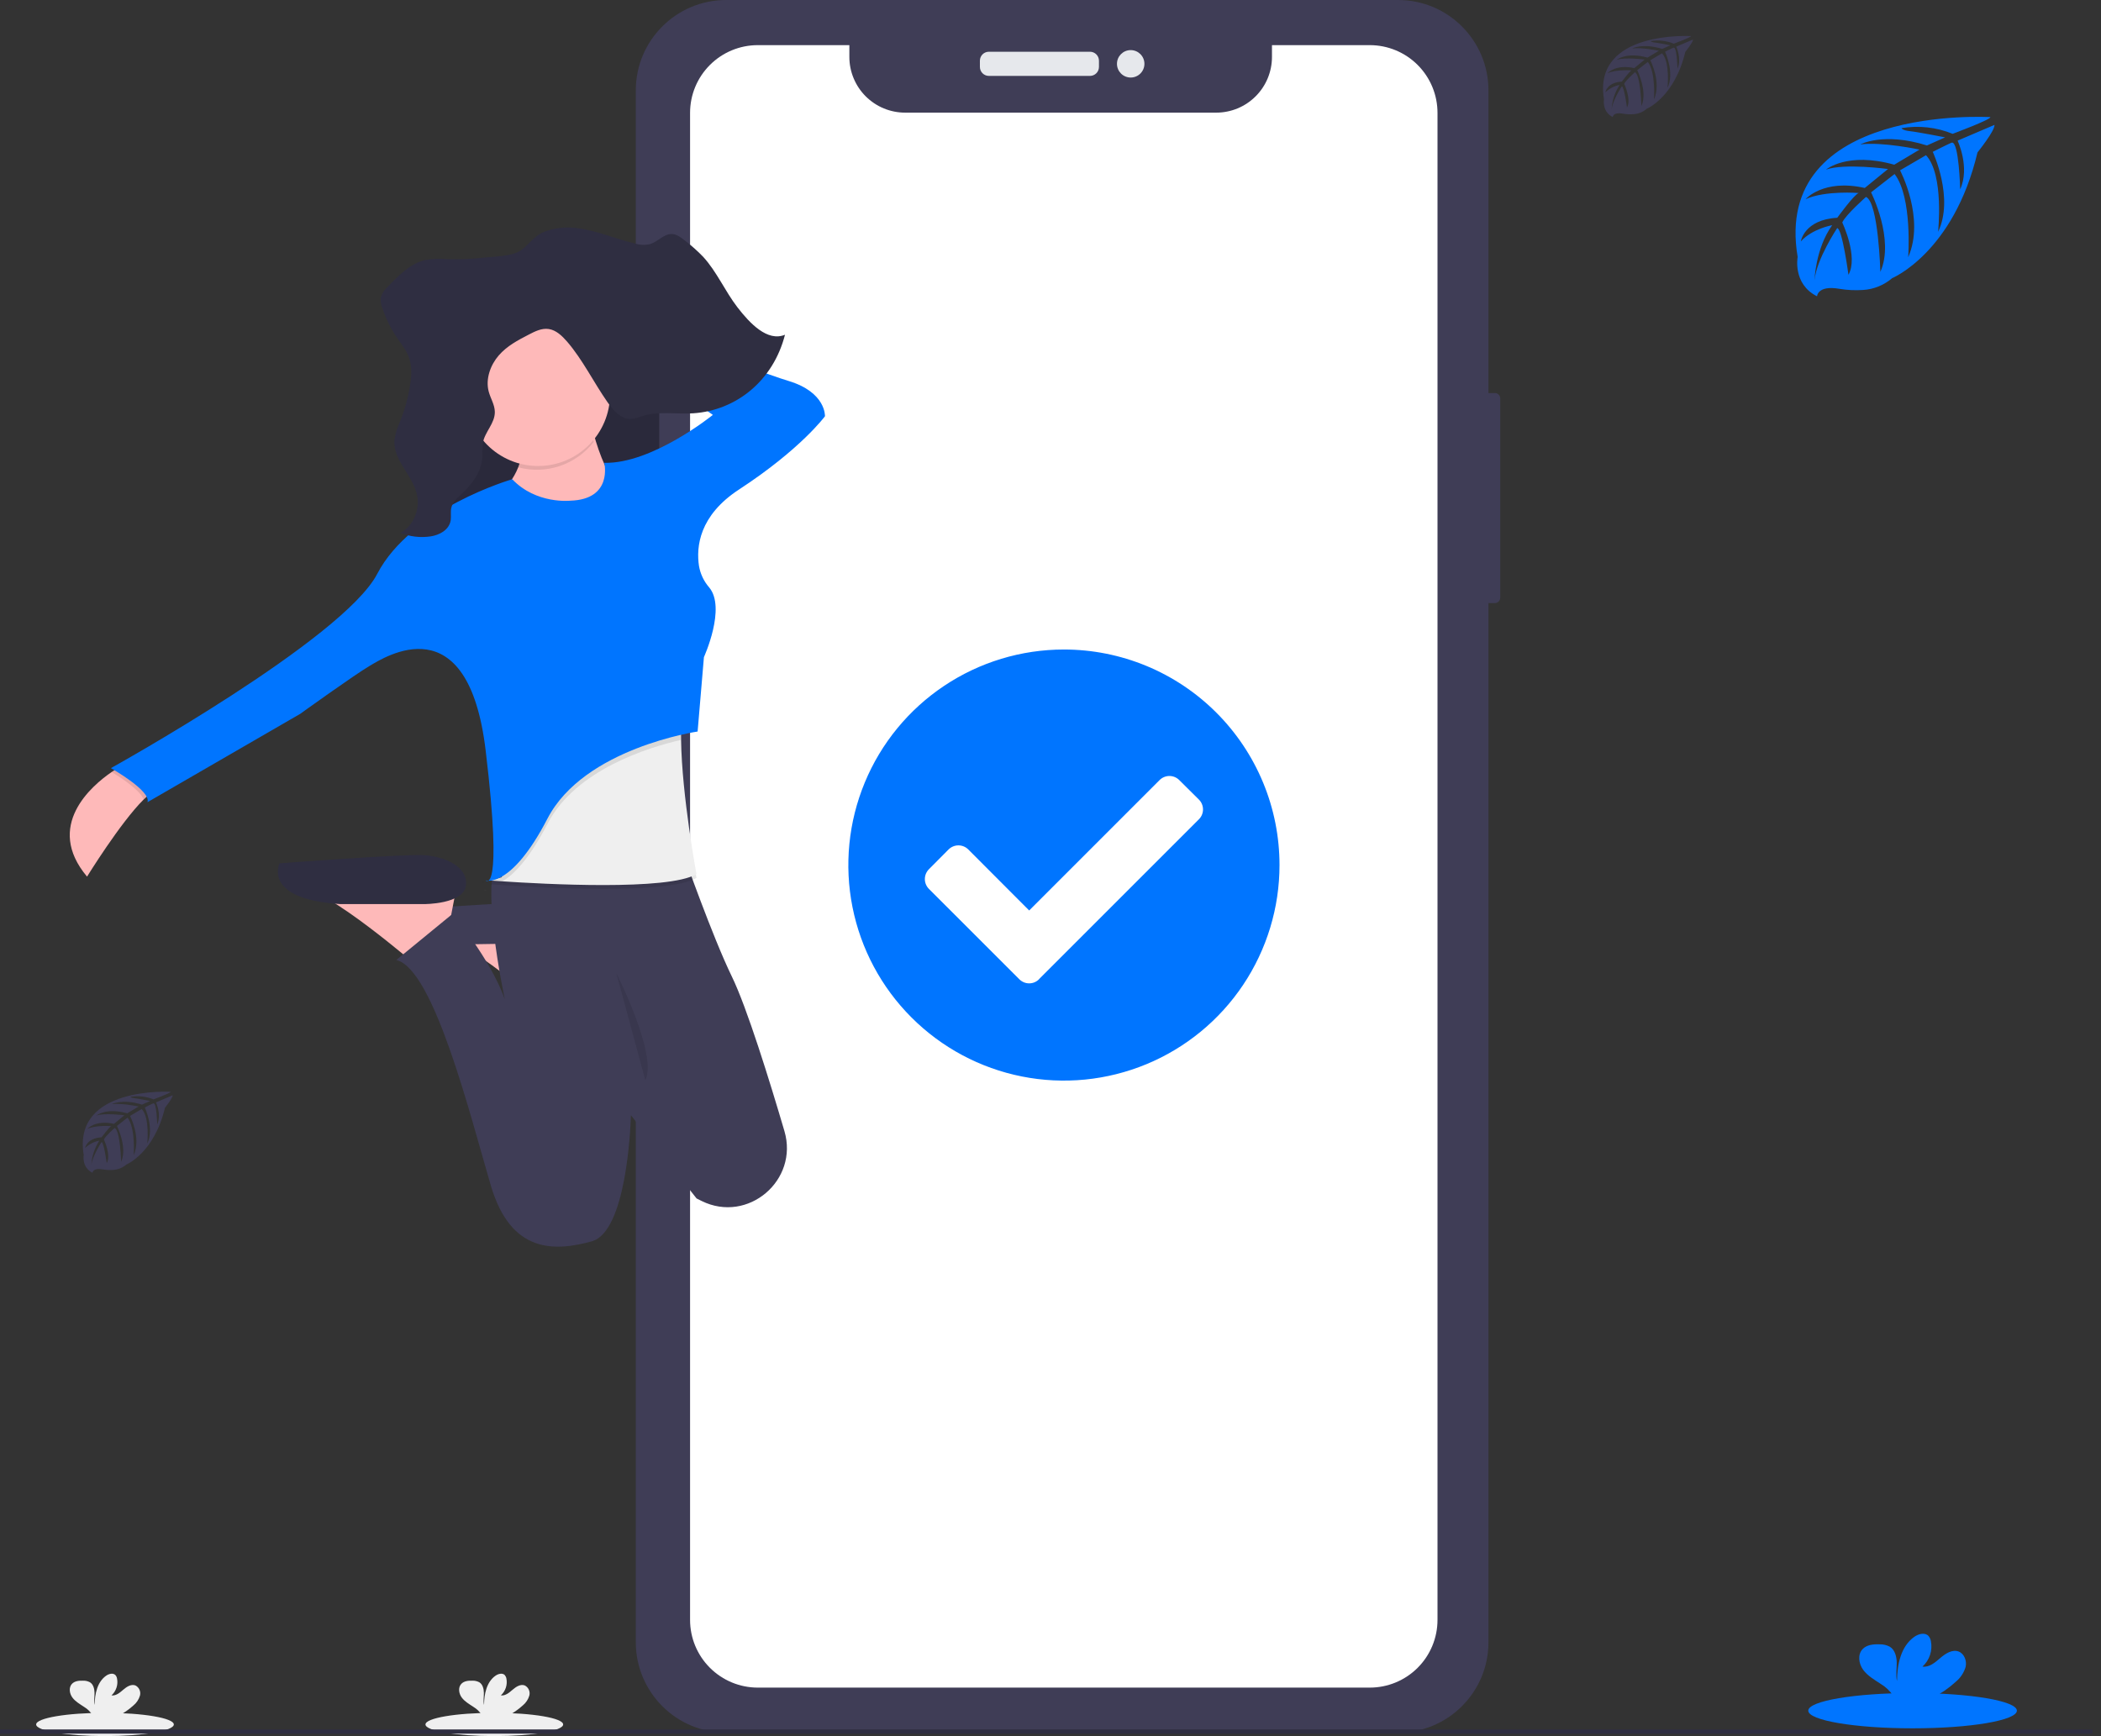 <svg width="121" height="100" viewBox="0 0 121 100" fill="none" xmlns="http://www.w3.org/2000/svg">
    <rect x="0" y="0" width="121" height="100" fill="#333333" stroke="none"/>
    <path d="M86.094 22.64H85.237C85.069 22.64 84.932 22.776 84.932 22.945V34.431C84.932 34.6 85.069 34.737 85.237 34.737H86.094C86.263 34.737 86.4 34.6 86.4 34.431V22.945C86.4 22.776 86.263 22.64 86.094 22.64Z" fill="#3F3D56"/>
    <path d="M80.517 0H41.823C38.948 0 36.617 2.331 36.617 5.206V94.594C36.617 97.469 38.948 99.8 41.823 99.8H80.517C83.392 99.8 85.723 97.469 85.723 94.594V5.206C85.723 2.331 83.392 0 80.517 0Z" fill="#3F3D56"/>
    <path d="M78.888 2.6H73.255V3.277C73.255 3.699 73.172 4.117 73.011 4.506C72.849 4.896 72.613 5.25 72.314 5.548C72.016 5.846 71.662 6.083 71.272 6.244C70.882 6.405 70.465 6.488 70.043 6.488H52.129C51.707 6.488 51.289 6.405 50.899 6.244C50.51 6.083 50.156 5.846 49.857 5.548C49.559 5.25 49.322 4.896 49.161 4.506C48.999 4.117 48.916 3.699 48.916 3.277V2.6H43.642C42.608 2.6 41.616 3.01 40.885 3.742C40.153 4.473 39.742 5.465 39.742 6.5V93.307C39.742 94.341 40.153 95.334 40.885 96.065C41.616 96.796 42.608 97.207 43.642 97.207H78.888C79.923 97.207 80.915 96.796 81.646 96.065C82.377 95.334 82.788 94.341 82.788 93.307V6.506C82.789 5.994 82.689 5.486 82.493 5.012C82.298 4.538 82.01 4.107 81.648 3.744C81.286 3.381 80.856 3.094 80.382 2.897C79.909 2.701 79.401 2.6 78.888 2.6Z" fill="white"/>
    <path d="M62.774 2.98H56.95C56.665 2.98 56.434 3.212 56.434 3.497V3.855C56.434 4.141 56.665 4.372 56.95 4.372H62.774C63.059 4.372 63.291 4.141 63.291 3.855V3.497C63.291 3.212 63.059 2.98 62.774 2.98Z" fill="#E6E8EC"/>
    <path d="M65.118 4.466C65.555 4.466 65.909 4.113 65.909 3.676C65.909 3.24 65.555 2.886 65.118 2.886C64.682 2.886 64.328 3.24 64.328 3.676C64.328 4.113 64.682 4.466 65.118 4.466Z" fill="#E6E8EC"/>
    <path d="M61.469 60.415C66.599 60.415 70.758 56.256 70.758 51.125C70.758 45.995 66.599 41.836 61.469 41.836C56.339 41.836 52.18 45.995 52.18 51.125C52.18 56.256 56.339 60.415 61.469 60.415Z" fill="white"/>
    <path d="M73.689 49.828C73.689 52.284 72.96 54.684 71.596 56.726C70.232 58.767 68.293 60.359 66.024 61.298C63.755 62.238 61.259 62.484 58.85 62.005C56.442 61.526 54.23 60.343 52.494 58.606C50.757 56.87 49.575 54.658 49.096 52.249C48.617 49.841 48.863 47.345 49.803 45.076C50.742 42.807 52.334 40.868 54.376 39.504C56.417 38.14 58.818 37.412 61.273 37.412C62.904 37.412 64.518 37.733 66.025 38.357C67.531 38.981 68.9 39.896 70.052 41.049C71.205 42.202 72.12 43.571 72.744 45.077C73.368 46.583 73.689 48.198 73.689 49.828ZM59.838 56.4L69.048 47.19C69.123 47.116 69.182 47.028 69.222 46.93C69.262 46.833 69.283 46.729 69.283 46.623C69.283 46.518 69.262 46.414 69.222 46.317C69.182 46.22 69.123 46.131 69.048 46.057L67.915 44.932C67.841 44.858 67.752 44.798 67.655 44.758C67.558 44.718 67.454 44.697 67.349 44.697C67.244 44.697 67.14 44.718 67.043 44.758C66.946 44.798 66.857 44.858 66.783 44.932L59.272 52.444L55.764 48.928C55.614 48.778 55.41 48.694 55.198 48.694C54.986 48.694 54.782 48.778 54.631 48.928L53.498 50.068C53.348 50.219 53.264 50.422 53.264 50.635C53.264 50.847 53.348 51.051 53.498 51.201L58.705 56.407C58.78 56.481 58.868 56.54 58.965 56.581C59.062 56.621 59.167 56.642 59.272 56.642C59.377 56.642 59.481 56.621 59.579 56.581C59.676 56.54 59.764 56.481 59.839 56.407L59.838 56.4Z" fill="#0075FF"/>
    <path d="M38.153 19.676H38.025C37.856 19.676 37.719 19.813 37.719 19.982V22.95C37.719 23.119 37.856 23.256 38.025 23.256H38.153C38.322 23.256 38.459 23.119 38.459 22.95V19.982C38.459 19.813 38.322 19.676 38.153 19.676Z" fill="#3F3D56"/>
    <path d="M38.222 26.23H37.999C37.83 26.23 37.693 26.367 37.693 26.536V32.156C37.693 32.324 37.83 32.461 37.999 32.461H38.222C38.39 32.461 38.527 32.324 38.527 32.156V26.536C38.527 26.367 38.39 26.23 38.222 26.23Z" fill="#3F3D56"/>
    <path d="M38.195 34.642H38.013C37.844 34.642 37.707 34.779 37.707 34.947V40.62C37.707 40.789 37.844 40.926 38.013 40.926H38.195C38.364 40.926 38.501 40.789 38.501 40.62V34.947C38.501 34.779 38.364 34.642 38.195 34.642Z" fill="#3F3D56"/>
    <path d="M27.869 51.26C27.89 51.28 27.918 51.293 27.947 51.297C27.976 51.301 28.006 51.295 28.032 51.281C27.977 51.281 27.922 51.274 27.869 51.26Z" fill="url(#paint0_linear)"/>
    <path d="M34.007 53.66L33.846 54.533L33.723 55.2L33.498 56.422L31.318 57.948C31.318 57.948 31.121 57.78 30.797 57.515C29.904 56.779 28.026 55.281 26.647 54.477C26.292 54.251 25.908 54.074 25.506 53.951L34.007 53.66Z" fill="#FEB9B9"/>
    <path d="M32.407 54.31C32.407 54.31 34.949 54.746 35.098 53.661C35.246 52.575 33.789 51.988 32.554 51.915C31.319 51.842 23.906 52.352 23.906 52.352C23.906 52.352 22.599 54.096 27.321 54.388L32.407 54.31Z" fill="#3F3D56"/>
    <path d="M37.967 18.485H24.668V34.255H37.967V18.485Z" fill="#2F2E41"/>
    <path opacity="0.1" d="M37.967 18.557H24.668V34.326H37.967V18.557Z" fill="black"/>
    <path d="M9.082 45.48C8.864 45.535 8.584 45.747 8.272 46.053C6.932 47.38 5.013 50.494 5.013 50.494C2.558 47.57 5.274 45.261 6.432 44.467C6.713 44.275 6.902 44.169 6.902 44.169L9.082 45.48Z" fill="#FEB9B9"/>
    <path d="M33.861 23.462C33.861 23.462 34.515 28.04 36.768 29.13C39.02 30.22 33.861 32.257 33.861 32.257L26.812 29.639C26.812 29.639 30.809 28.331 30.01 24.479L33.861 23.462Z" fill="#FEB9B9"/>
    <path d="M26.303 51.004L26.143 51.874L26.014 52.544L25.789 53.765L23.609 55.29C23.609 55.29 23.412 55.123 23.088 54.858C22.195 54.122 20.317 52.624 18.936 51.82C18.581 51.594 18.197 51.417 17.795 51.294L26.303 51.004Z" fill="#FEB9B9"/>
    <path d="M24.417 52.076C24.417 52.076 26.698 52.092 26.835 51.003C26.973 49.914 25.592 49.331 24.417 49.258C23.241 49.185 16.1 49.728 16.1 49.728C16.1 49.728 15.087 51.784 19.579 52.075L24.417 52.076Z" fill="#2F2E41"/>
    <path d="M40.414 69.18C40.315 69.13 40.215 69.08 40.117 69.031L39.849 68.692L36.333 64.234V64.311C36.309 65.056 36.056 70.956 34.081 71.501C31.974 72.082 29.432 72.228 28.273 68.304C27.114 64.38 24.997 55.805 22.822 55.296L26.057 52.644C26.057 52.644 28.198 55.148 29.071 57.546C29.038 57.397 27.559 50.487 28.773 49.265H39.384C39.384 49.265 41.023 53.93 42.145 56.242C43.02 58.036 44.331 62.279 45.176 65.15C46.012 67.985 43.074 70.489 40.414 69.18Z" fill="#3F3D56"/>
    <path opacity="0.1" d="M40.112 50.567C38.474 51.536 31.282 51.142 28.943 50.984L28.305 50.938C28.237 50.938 28.316 50.899 28.316 50.899L28.381 50.239L30.125 45.807L39.462 40.393C39.273 40.963 39.211 41.836 39.226 42.835C39.269 46.046 40.112 50.567 40.112 50.567Z" fill="black"/>
    <path d="M40.111 50.349C38.473 51.318 31.282 50.923 28.942 50.766L28.305 50.721L28.199 50.712L28.315 50.682L28.89 50.533L30.125 45.592L39.462 40.179C39.273 40.749 39.21 41.622 39.225 42.621C39.269 45.829 40.111 50.349 40.111 50.349Z" fill="#EFEFEF"/>
    <path opacity="0.1" d="M39.219 42.618C37.321 43.056 33.142 44.34 31.536 47.443C30.466 49.508 29.565 50.395 28.936 50.765L28.299 50.721C28.303 50.708 28.306 50.695 28.309 50.682L28.884 50.533L30.119 45.592L39.456 40.179C39.269 40.746 39.204 41.619 39.219 42.618Z" fill="black"/>
    <path opacity="0.1" d="M6.902 44.173L9.082 45.48C8.863 45.535 8.584 45.747 8.272 46.054C8.091 45.523 6.95 44.783 6.432 44.468C6.713 44.279 6.902 44.173 6.902 44.173Z" fill="black"/>
    <path opacity="0.1" d="M27.911 50.805C27.887 50.818 27.86 50.822 27.833 50.818C27.806 50.815 27.781 50.803 27.762 50.784C27.81 50.798 27.86 50.805 27.911 50.805Z" fill="black"/>
    <path d="M32.844 28.84C32.844 28.84 30.881 29.057 29.501 27.604C29.501 27.604 23.693 29.276 21.726 33.054C19.759 36.832 6.387 44.245 6.387 44.245C6.387 44.245 8.713 45.553 8.494 46.206L17.288 41.119C17.288 41.119 20.415 38.868 21.283 38.358C22.151 37.849 26.953 34.725 27.97 43.227C28.987 51.729 27.97 50.711 27.97 50.711C27.97 50.711 29.423 51.221 31.53 47.151C33.638 43.081 40.177 42.136 40.177 42.136L40.54 37.851C40.54 37.851 41.837 35.009 40.838 33.83C40.535 33.481 40.334 33.055 40.256 32.6C40.09 31.511 40.256 29.697 42.57 28.19C46.13 25.864 47.511 23.976 47.511 23.976C47.511 23.976 47.584 22.594 45.404 21.94C43.224 21.286 34.358 17.726 34.358 17.726L34.06 18.962L41.055 23.898C41.055 23.898 37.568 26.728 34.801 26.659C34.801 26.659 35.314 28.766 32.844 28.84Z" fill="#0075FF"/>
    <path opacity="0.1" d="M34.191 25.455C34.019 24.872 33.885 24.279 33.789 23.68L29.938 24.697C30.107 25.432 30.077 26.2 29.85 26.919C30.637 27.129 31.469 27.102 32.241 26.842C33.013 26.581 33.691 26.099 34.191 25.455Z" fill="black"/>
    <path d="M30.991 26.842C33.278 26.842 35.133 24.987 35.133 22.7C35.133 20.413 33.278 18.559 30.991 18.559C28.704 18.559 26.85 20.413 26.85 22.7C26.85 24.987 28.704 26.842 30.991 26.842Z" fill="#FEB9B9"/>
    <path opacity="0.1" d="M35.496 56.054C35.496 56.054 37.894 60.778 37.167 62.229L35.496 56.054Z" fill="black"/>
    <path d="M33.195 13.135C34.344 13.266 35.436 13.759 36.568 14.028C36.851 14.116 37.152 14.127 37.441 14.061C37.88 13.925 38.237 13.465 38.693 13.479C38.973 13.488 39.222 13.678 39.452 13.861C39.823 14.145 40.171 14.455 40.495 14.791C41.275 15.638 41.759 16.779 42.471 17.701C43.183 18.622 44.198 19.703 45.209 19.281C44.521 21.961 42.376 23.638 39.938 23.805C38.965 23.872 37.969 23.669 37.028 23.954C36.794 24.05 36.546 24.11 36.294 24.133C35.752 24.133 35.315 23.635 34.977 23.151C34.185 22.013 33.558 20.722 32.666 19.684C32.368 19.34 32.024 19.014 31.607 18.952C31.19 18.889 30.808 19.089 30.437 19.281C29.825 19.598 29.199 19.925 28.724 20.472C28.249 21.019 27.95 21.826 28.146 22.557C28.252 22.953 28.493 23.311 28.498 23.725C28.507 24.386 27.923 24.868 27.808 25.512C27.782 25.782 27.773 26.053 27.78 26.325C27.729 27.206 27.152 27.927 26.552 28.483C26.316 28.697 26.058 28.929 25.989 29.261C25.942 29.489 25.989 29.729 25.959 29.96C25.871 30.532 25.301 30.822 24.796 30.897C24.206 30.984 23.603 30.913 23.05 30.69C23.756 30.356 24.191 29.406 24.027 28.556C23.802 27.376 22.617 26.529 22.719 25.328C22.775 24.96 22.885 24.602 23.047 24.267C23.305 23.618 23.493 22.944 23.607 22.255C23.696 21.723 23.739 21.159 23.572 20.651C23.423 20.189 23.112 19.822 22.848 19.431C22.491 18.901 22.209 18.323 22.01 17.714C21.938 17.534 21.91 17.339 21.93 17.145C21.99 16.917 22.117 16.712 22.295 16.557C22.943 15.876 23.635 15.169 24.503 14.974C24.918 14.905 25.339 14.889 25.757 14.926C26.485 14.949 27.213 14.918 27.936 14.834C28.532 14.764 29.538 14.773 30.043 14.387C30.514 14.027 30.779 13.574 31.358 13.345C31.945 13.127 32.575 13.055 33.196 13.135L33.195 13.135Z" fill="#2F2E41"/>
    <path d="M110.148 99.552C113.466 99.552 116.156 99.097 116.156 98.535C116.156 97.974 113.466 97.519 110.148 97.519C106.83 97.519 104.141 97.974 104.141 98.535C104.141 99.097 106.83 99.552 110.148 99.552Z" fill="#0075FF"/>
    <path d="M112.632 96.874C112.906 96.651 113.106 96.349 113.205 96.009C113.279 95.667 113.133 95.262 112.804 95.129C112.436 94.989 112.043 95.245 111.746 95.501C111.449 95.758 111.107 96.053 110.717 95.997C110.918 95.816 111.068 95.586 111.153 95.329C111.238 95.072 111.255 94.797 111.203 94.532C111.185 94.422 111.138 94.318 111.067 94.233C110.864 94.015 110.493 94.107 110.25 94.281C109.473 94.826 109.256 95.883 109.252 96.831C109.172 96.489 109.24 96.132 109.237 95.785C109.234 95.439 109.14 95.037 108.842 94.854C108.659 94.756 108.453 94.707 108.245 94.714C107.895 94.701 107.507 94.736 107.268 94.992C106.969 95.308 107.049 95.84 107.306 96.187C107.563 96.534 107.956 96.756 108.318 96.997C108.607 97.169 108.853 97.405 109.039 97.686C109.061 97.725 109.079 97.766 109.092 97.81H111.275C111.767 97.561 112.224 97.246 112.632 96.875L112.632 96.874Z" fill="#0075FF"/>
    <path d="M28.469 100C30.658 100 32.433 99.7 32.433 99.33C32.433 98.959 30.658 98.659 28.469 98.659C26.279 98.659 24.504 98.959 24.504 99.33C24.504 99.7 26.279 100 28.469 100Z" fill="#EFEFEF"/>
    <path d="M30.108 98.234C30.289 98.086 30.421 97.887 30.486 97.663C30.515 97.55 30.504 97.431 30.456 97.326C30.408 97.22 30.326 97.134 30.222 97.082C29.979 96.989 29.72 97.158 29.524 97.327C29.328 97.497 29.102 97.691 28.845 97.655C28.977 97.535 29.076 97.383 29.132 97.213C29.188 97.044 29.2 96.863 29.165 96.688C29.153 96.615 29.122 96.547 29.075 96.49C28.942 96.346 28.697 96.408 28.536 96.522C28.023 96.882 27.88 97.579 27.877 98.205C27.825 97.979 27.869 97.744 27.867 97.515C27.865 97.286 27.803 97.022 27.607 96.901C27.486 96.836 27.35 96.804 27.213 96.808C26.982 96.799 26.726 96.823 26.568 96.991C26.37 97.201 26.424 97.552 26.593 97.78C26.763 98.009 27.022 98.156 27.261 98.314C27.452 98.428 27.614 98.583 27.737 98.768C27.752 98.794 27.764 98.822 27.773 98.85H29.213C29.538 98.686 29.839 98.478 30.108 98.233V98.234Z" fill="#EFEFEF"/>
    <path d="M6.047 100C8.236 100 10.011 99.7 10.011 99.33C10.011 98.959 8.236 98.659 6.047 98.659C3.857 98.659 2.082 98.959 2.082 99.33C2.082 99.7 3.857 100 6.047 100Z" fill="#EFEFEF"/>
    <path d="M7.685 98.234C7.865 98.086 7.997 97.887 8.062 97.663C8.091 97.55 8.08 97.431 8.032 97.326C7.984 97.22 7.902 97.134 7.798 97.082C7.555 96.989 7.296 97.158 7.1 97.327C6.904 97.497 6.678 97.691 6.421 97.655C6.553 97.535 6.652 97.383 6.708 97.213C6.765 97.044 6.776 96.863 6.741 96.688C6.73 96.615 6.699 96.547 6.651 96.49C6.518 96.346 6.273 96.408 6.112 96.522C5.599 96.882 5.456 97.579 5.453 98.205C5.401 97.979 5.446 97.744 5.444 97.515C5.442 97.286 5.379 97.022 5.183 96.901C5.062 96.836 4.926 96.804 4.789 96.808C4.558 96.799 4.302 96.823 4.144 96.991C3.947 97.201 4 97.552 4.17 97.78C4.339 98.009 4.598 98.156 4.837 98.314C5.028 98.428 5.191 98.583 5.313 98.768C5.328 98.794 5.34 98.822 5.349 98.85H6.789C7.114 98.686 7.415 98.478 7.685 98.233V98.234Z" fill="#EFEFEF"/>
    <path d="M120.51 99.617H0V99.86H120.51V99.617Z" fill="#2F2E41"/>
    <path d="M114.628 6.746C114.628 6.746 102.047 5.987 103.53 14.802C103.53 14.802 103.231 16.36 104.647 17.067C104.647 17.067 104.67 16.414 105.938 16.637C106.39 16.712 106.848 16.734 107.305 16.702C107.921 16.662 108.507 16.422 108.975 16.02C108.975 16.02 112.512 14.558 113.887 8.779C113.887 8.779 114.904 7.518 114.864 7.194L112.741 8.101C112.741 8.101 113.467 9.632 112.89 10.905C112.89 10.905 112.821 8.156 112.413 8.215C112.331 8.227 111.311 8.746 111.311 8.746C111.311 8.746 112.558 11.413 111.617 13.352C111.617 13.352 111.974 10.065 110.921 8.939L109.427 9.811C109.427 9.811 110.885 12.566 109.896 14.815C109.896 14.815 110.15 11.366 109.112 10.023L107.758 11.079C107.758 11.079 109.128 13.794 108.293 15.659C108.293 15.659 108.184 11.646 107.465 11.343C107.465 11.343 106.28 12.389 106.099 12.816C106.099 12.816 107.038 14.788 106.455 15.828C106.455 15.828 106.098 13.154 105.805 13.139C105.805 13.139 104.625 14.911 104.502 16.127C104.502 16.127 104.553 14.32 105.519 12.971C105.519 12.971 104.378 13.167 103.712 13.906C103.712 13.906 103.895 12.654 105.811 12.543C105.811 12.543 106.786 11.199 107.046 11.118C107.046 11.118 105.143 10.958 103.988 11.471C103.988 11.471 105.004 10.289 107.396 10.827L108.733 9.735C108.733 9.735 106.226 9.392 105.162 9.77C105.162 9.77 106.386 8.725 109.093 9.487L110.549 8.617C110.549 8.617 108.411 8.157 107.138 8.318C107.138 8.318 108.482 7.594 110.976 8.379L112.022 7.912C112.022 7.912 110.456 7.604 109.997 7.555C109.539 7.506 109.515 7.38 109.515 7.38C110.507 7.215 111.525 7.328 112.457 7.708C112.457 7.708 114.665 6.885 114.628 6.746Z" fill="#0075FF"/>
    <path d="M97.39 2.079C97.39 2.079 91.713 1.736 92.376 5.72C92.376 5.72 92.243 6.423 92.881 6.743C92.881 6.743 92.892 6.444 93.465 6.547C93.669 6.582 93.876 6.592 94.082 6.577C94.361 6.559 94.626 6.45 94.837 6.266C94.837 6.266 96.435 5.606 97.057 2.994C97.057 2.994 97.516 2.425 97.498 2.279L96.538 2.688C96.538 2.688 96.866 3.38 96.609 3.955C96.609 3.955 96.577 2.713 96.394 2.742C96.356 2.742 95.894 2.982 95.894 2.982C95.894 2.982 96.459 4.188 96.033 5.064C96.033 5.064 96.195 3.578 95.718 3.069L95.043 3.47C95.043 3.47 95.702 4.714 95.255 5.73C95.255 5.73 95.37 4.172 94.901 3.565L94.29 4.043C94.29 4.043 94.908 5.27 94.532 6.113C94.532 6.113 94.481 4.299 94.157 4.162C94.157 4.162 93.622 4.634 93.54 4.828C93.54 4.828 93.964 5.725 93.701 6.189C93.701 6.189 93.54 4.98 93.402 4.974C93.402 4.974 92.869 5.775 92.814 6.319C92.84 5.812 92.999 5.32 93.274 4.894C92.966 4.952 92.682 5.099 92.457 5.316C92.457 5.316 92.54 4.75 93.405 4.701C93.405 4.701 93.854 4.093 93.964 4.055C93.964 4.055 93.104 3.984 92.582 4.216C92.582 4.216 93.041 3.682 94.121 3.924L94.719 3.431C94.719 3.431 93.585 3.28 93.104 3.447C93.104 3.447 93.657 2.975 94.881 3.318L95.538 2.925C95.538 2.925 94.572 2.718 93.996 2.792C93.996 2.792 94.605 2.465 95.731 2.818L96.202 2.608C96.202 2.608 95.494 2.469 95.286 2.446C95.078 2.424 95.068 2.367 95.068 2.367C95.516 2.293 95.977 2.344 96.397 2.517C96.397 2.517 97.408 2.141 97.39 2.079Z" fill="#3F3D56"/>
    <path d="M9.836 62.888C9.836 62.888 4.158 62.546 4.821 66.529C4.821 66.529 4.688 67.233 5.326 67.553C5.326 67.553 5.337 67.254 5.911 67.357C6.114 67.391 6.321 67.401 6.528 67.387C6.806 67.368 7.071 67.259 7.282 67.076C7.282 67.076 8.881 66.416 9.502 63.804C9.502 63.804 9.961 63.235 9.943 63.088L8.984 63.498C8.984 63.498 9.311 64.189 9.054 64.765C9.054 64.765 9.023 63.523 8.839 63.551C8.801 63.551 8.34 63.792 8.34 63.792C8.34 63.792 8.905 64.998 8.479 65.873C8.479 65.873 8.64 64.388 8.163 63.879L7.488 64.279C7.488 64.279 8.147 65.524 7.7 66.54C7.7 66.54 7.815 64.981 7.346 64.375L6.735 64.853C6.735 64.853 7.354 66.08 6.977 66.922C6.977 66.922 6.926 65.109 6.602 64.971C6.602 64.971 6.067 65.443 5.985 65.638C5.985 65.638 6.409 66.534 6.146 66.999C6.146 66.999 5.985 65.79 5.848 65.784C5.848 65.784 5.314 66.585 5.259 67.128C5.286 66.621 5.444 66.13 5.719 65.703C5.411 65.761 5.127 65.908 4.902 66.126C4.902 66.126 4.986 65.56 5.851 65.51C5.851 65.51 6.299 64.902 6.409 64.865C6.409 64.865 5.549 64.793 5.027 65.025C5.027 65.025 5.486 64.492 6.566 64.734L7.164 64.241C7.164 64.241 6.03 64.09 5.55 64.256C5.55 64.256 6.102 63.784 7.326 64.128L7.984 63.735C7.984 63.735 7.017 63.527 6.442 63.601C6.442 63.601 7.05 63.274 8.176 63.628L8.647 63.417C8.647 63.417 7.939 63.278 7.731 63.256C7.523 63.233 7.513 63.177 7.513 63.177C7.961 63.102 8.422 63.154 8.843 63.326C8.843 63.326 9.853 62.95 9.836 62.888Z" fill="#3F3D56"/>
    <defs>
        <linearGradient id="paint0_linear" x1="27.951" y1="51.298" x2="27.951" y2="51.26" gradientUnits="userSpaceOnUse">
            <stop stop-color="#808080" stop-opacity="0.251"/>
            <stop offset="0.54" stop-color="#808080" stop-opacity="0.122"/>
            <stop offset="1" stop-color="#808080" stop-opacity="0.102"/>
        </linearGradient>
    </defs>
</svg>